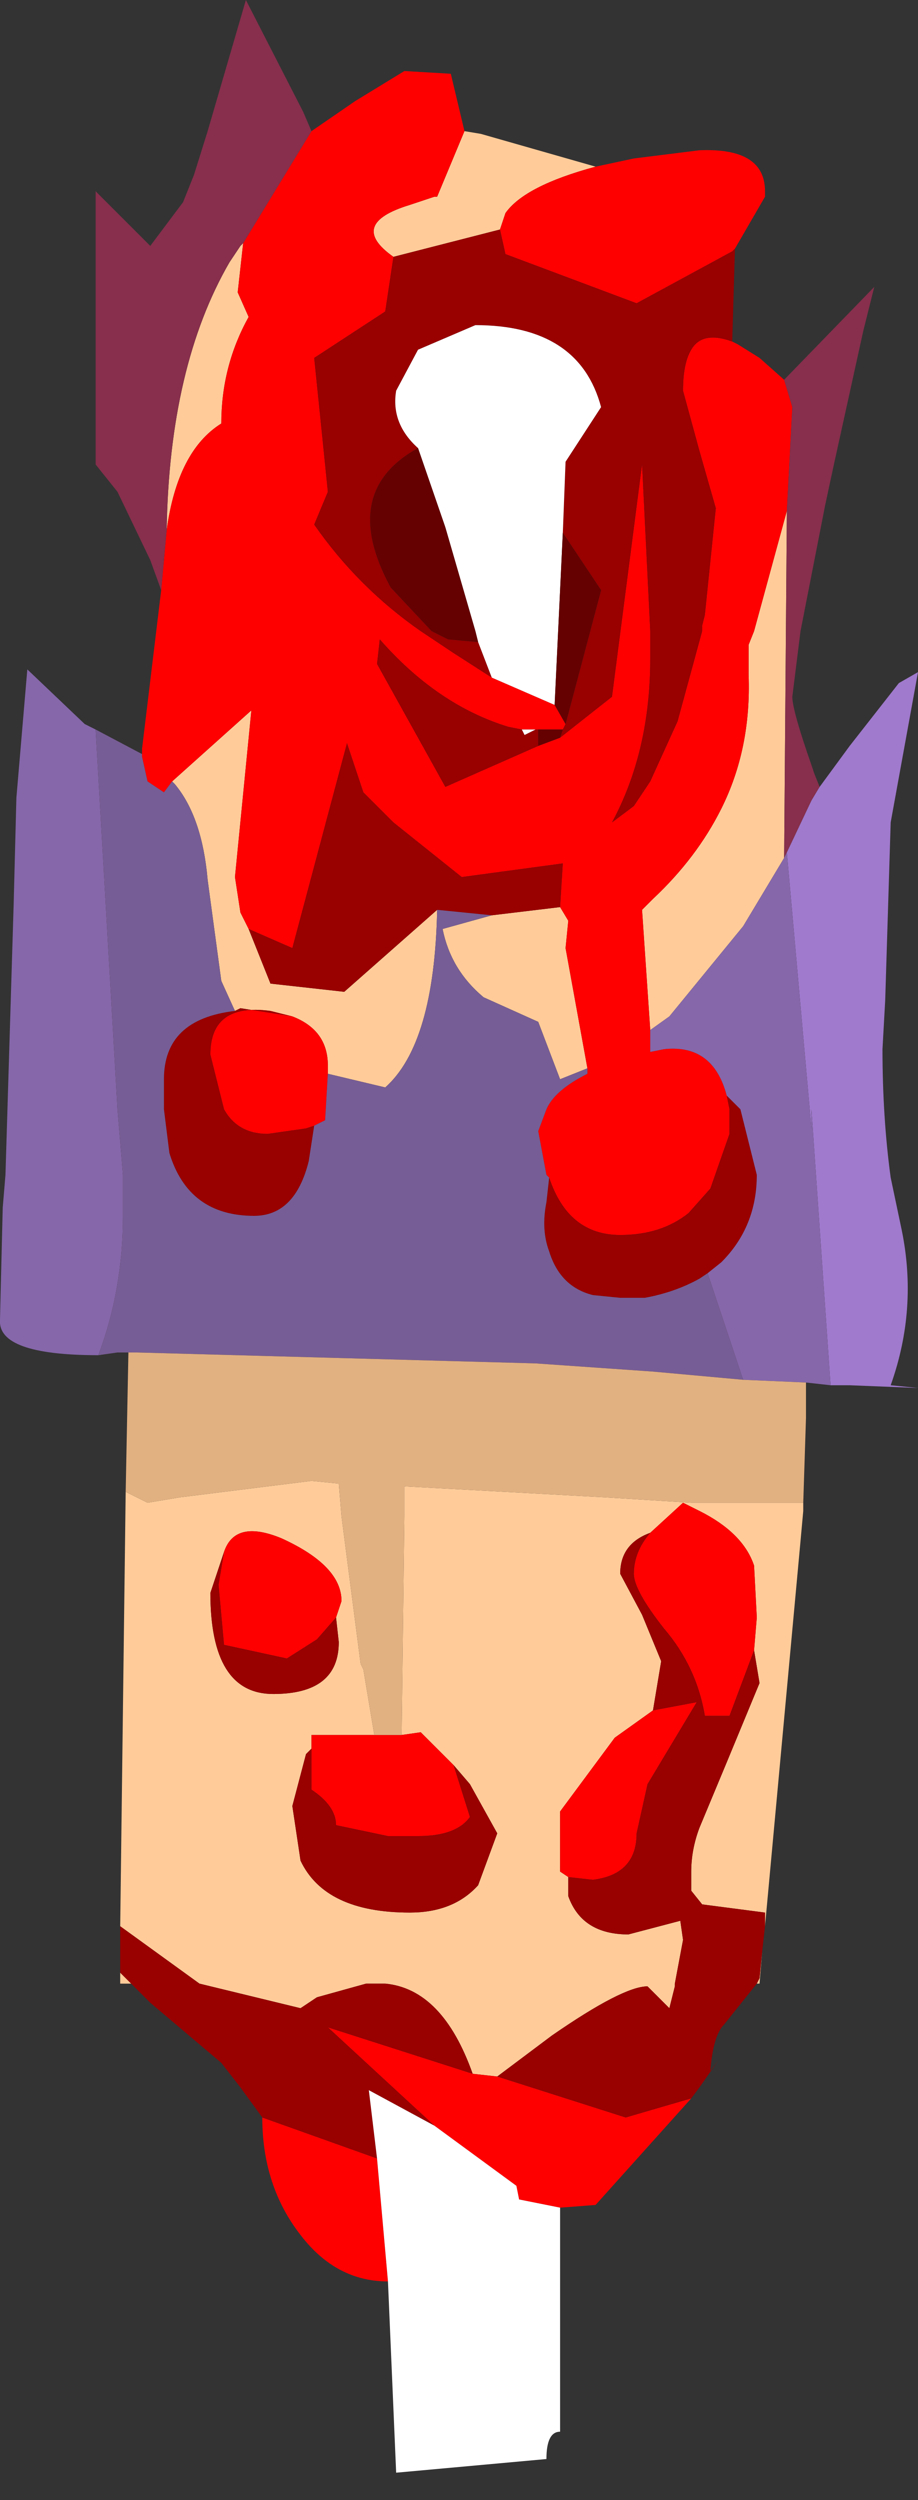 <?xml version="1.0" encoding="UTF-8" standalone="no"?>
<svg xmlns:ffdec="https://www.free-decompiler.com/flash" xmlns:xlink="http://www.w3.org/1999/xlink" ffdec:objectType="frame" height="45.75px" width="16.8px" xmlns="http://www.w3.org/2000/svg">
  <rect width="100%" height="100%" fill="#333333" stroke="none"/>
  <g transform="matrix(1.0, 0.0, 0.0, 1.0, 8.5, 23.75)">
    <use ffdec:characterId="1367" height="45.25" transform="matrix(1.0, 0.0, 0.0, 1.0, -8.5, -23.75)" width="16.8" xlink:href="#shape0"/>
  </g>
  <defs>
    <g id="shape0" transform="matrix(1.0, 0.0, 0.0, 1.0, 8.5, 23.75)">
      <path d="M6.2 3.75 L6.2 3.9 6.15 4.45 5.5 11.5 5.5 11.25 4.35 11.1 4.15 10.85 4.15 10.5 Q4.15 10.1 4.3 9.7 L4.8 8.5 5.4 7.05 5.3 6.45 5.35 5.85 5.3 4.9 Q5.1 4.3 4.3 3.9 L4.0 3.75 3.4 4.3 Q2.85 4.5 2.85 5.05 L3.25 5.8 3.6 6.65 3.45 7.55 2.75 8.05 1.75 9.4 1.75 10.5 1.9 10.6 1.9 10.95 Q2.15 11.65 3.0 11.65 L3.95 11.4 4.0 11.75 3.85 12.55 3.85 12.6 3.75 13.0 3.35 12.6 Q2.9 12.6 1.6 13.5 L0.6 14.25 0.15 14.2 Q-0.4 12.65 -1.45 12.55 L-1.8 12.55 -2.7 12.8 -3.0 13.0 -4.85 12.55 -6.3 11.5 -6.2 3.55 -5.8 3.75 -5.2 3.65 -2.8 3.35 -2.3 3.4 -2.25 4.0 -1.9 6.7 -1.85 6.8 -1.65 8.0 -2.8 8.0 -2.8 8.25 -2.9 8.35 -3.15 9.3 -3.0 10.3 Q-2.55 11.25 -1.0 11.25 -0.2 11.25 0.25 10.75 L0.6 9.8 0.1 8.9 -0.2 8.55 -0.8 7.95 -1.15 8.0 -1.1 4.0 -1.1 3.45 2.55 3.65 4.15 3.75 6.2 3.75 M5.45 11.95 L5.4 12.55 5.35 12.55 5.4 12.45 5.45 11.95 M-6.1 12.55 L-6.3 12.55 -6.3 12.35 -6.1 12.55 M0.0 -21.35 L0.3 -21.3 2.4 -20.7 Q1.1 -20.35 0.75 -19.85 L0.65 -19.55 -1.3 -19.05 Q-2.15 -19.65 -1.0 -20.0 L-0.55 -20.15 -0.5 -20.15 0.0 -21.35 M5.9 -14.4 L5.85 -8.05 5.1 -6.8 3.75 -5.15 3.4 -4.9 3.25 -7.1 3.45 -7.3 Q4.25 -8.05 4.7 -8.95 5.25 -10.05 5.2 -11.4 L5.2 -11.95 5.3 -12.2 5.9 -14.4 M-3.95 -6.75 L-3.55 -5.75 -2.2 -5.6 -0.5 -7.1 Q-0.55 -4.65 -1.45 -3.85 L-2.5 -4.1 -2.5 -4.25 Q-2.5 -4.9 -3.15 -5.15 L-4.1 -5.3 -4.2 -5.25 -4.45 -5.8 -4.7 -7.65 Q-4.8 -8.8 -5.3 -9.4 L-5.35 -9.45 -3.9 -10.75 -4.2 -7.7 -4.1 -7.05 -3.95 -6.75 M0.5 -7.0 L1.75 -7.15 1.9 -6.9 1.85 -6.4 2.25 -4.2 1.75 -4.0 1.35 -5.05 0.35 -5.5 Q-0.25 -6.0 -0.4 -6.75 L0.5 -7.0 M-5.45 -14.05 Q-5.4 -17.05 -4.3 -18.95 L-4.1 -19.25 -4.05 -19.3 -4.15 -18.4 -3.95 -17.95 Q-4.45 -17.05 -4.45 -16.0 -5.25 -15.5 -5.45 -14.05 M-4.4 4.65 L-4.65 5.4 Q-4.65 7.25 -3.5 7.25 -2.3 7.25 -2.3 6.3 L-2.35 5.85 -2.25 5.55 Q-2.25 4.9 -3.35 4.4 -4.2 4.05 -4.4 4.65" fill="#ffcc99" fill-rule="evenodd" stroke="none"/>
      <path d="M2.4 -20.7 L3.1 -20.85 4.3 -21.0 Q5.5 -21.05 5.5 -20.25 L5.5 -20.15 4.95 -19.2 4.9 -19.15 3.15 -18.2 0.75 -19.1 0.65 -19.55 0.75 -19.85 Q1.1 -20.35 2.4 -20.7 M4.9 -17.5 L5.0 -17.45 5.4 -17.2 5.85 -16.8 6.0 -16.3 5.9 -14.4 5.3 -12.2 5.2 -11.95 5.2 -11.4 Q5.25 -10.05 4.7 -8.95 4.25 -8.05 3.45 -7.3 L3.25 -7.1 3.4 -4.9 3.4 -4.5 3.65 -4.55 Q4.55 -4.65 4.8 -3.7 L4.85 -3.45 4.85 -3.0 4.5 -2.0 4.1 -1.55 Q3.6 -1.15 2.85 -1.15 1.9 -1.15 1.55 -2.2 L1.5 -2.25 1.35 -3.05 1.5 -3.45 Q1.65 -3.8 2.25 -4.1 L2.25 -4.2 1.85 -6.4 1.9 -6.9 1.75 -7.15 1.8 -7.95 -0.05 -7.7 -1.3 -8.7 -1.85 -9.25 -2.15 -10.15 -3.15 -6.4 -3.95 -6.75 -4.1 -7.05 -4.2 -7.7 -3.9 -10.75 -5.35 -9.45 -5.5 -9.25 -5.8 -9.45 -5.9 -9.9 -5.9 -10.05 -5.55 -12.95 -5.45 -14.05 Q-5.25 -15.5 -4.45 -16.0 -4.45 -17.05 -3.95 -17.95 L-4.15 -18.4 -4.05 -19.3 -2.8 -21.35 -2.0 -21.9 -1.1 -22.45 -0.25 -22.4 0.0 -21.35 -0.5 -20.15 -0.55 -20.15 -1.0 -20.0 Q-2.15 -19.65 -1.3 -19.05 L-1.45 -18.05 -2.75 -17.2 -2.5 -14.75 -2.75 -14.15 Q-1.95 -13.0 -0.8 -12.2 L-0.2 -11.8 0.5 -11.35 1.65 -10.85 1.85 -10.5 1.8 -10.4 1.35 -10.4 1.3 -10.4 1.05 -10.4 0.8 -10.45 Q-0.5 -10.85 -1.55 -12.05 L-1.6 -11.6 -0.35 -9.35 1.35 -10.1 1.75 -10.25 2.7 -11.0 3.25 -15.25 3.4 -12.2 3.4 -11.7 Q3.4 -10.0 2.7 -8.7 L3.1 -9.0 3.4 -9.45 3.9 -10.55 4.35 -12.2 4.35 -12.3 4.4 -12.5 4.6 -14.45 4.3 -15.5 4.0 -16.6 Q4.0 -17.1 4.15 -17.35 4.35 -17.7 4.9 -17.5 M4.15 14.65 L2.4 16.6 1.75 16.65 1.0 16.5 0.95 16.25 -0.55 15.15 -2.5 13.35 0.15 14.2 0.6 14.25 2.95 15.0 4.15 14.65 M-1.4 18.0 Q-2.35 18.0 -3.0 17.15 -3.7 16.25 -3.7 15.0 L-1.6 15.75 -1.4 18.0 M3.4 4.3 L4.0 3.75 4.3 3.9 Q5.1 4.3 5.3 4.9 L5.35 5.85 5.3 6.45 4.85 7.65 4.4 7.65 Q4.25 6.75 3.65 6.05 3.1 5.35 3.1 5.05 3.1 4.65 3.4 4.3 M3.45 7.55 L4.25 7.4 3.35 8.9 3.15 9.8 Q3.15 10.55 2.35 10.65 L1.9 10.6 1.75 10.5 1.75 9.4 2.75 8.05 3.45 7.55 M-2.8 8.25 L-2.8 8.0 -1.65 8.0 -1.15 8.0 -0.8 7.95 -0.2 8.55 0.1 9.5 Q-0.15 9.85 -0.85 9.85 L-1.2 9.85 -1.4 9.85 -2.35 9.65 Q-2.35 9.3 -2.8 9.0 L-2.8 8.25 M-3.15 -5.15 Q-2.5 -4.9 -2.5 -4.25 L-2.5 -4.1 -2.55 -3.25 -2.75 -3.15 -2.9 -3.1 -3.6 -3.0 Q-4.15 -3.0 -4.4 -3.45 L-4.65 -4.45 Q-4.65 -5.4 -3.55 -5.25 L-3.15 -5.15 M-2.35 5.85 L-2.7 6.25 -3.25 6.6 -4.4 6.35 -4.5 5.25 -4.4 4.65 Q-4.2 4.05 -3.35 4.4 -2.25 4.9 -2.25 5.55 L-2.35 5.85" fill="#ff0000" fill-rule="evenodd" stroke="none"/>
      <path d="M4.95 -19.2 L4.9 -17.5 Q4.35 -17.7 4.15 -17.35 4.0 -17.1 4.0 -16.6 L4.3 -15.5 4.6 -14.45 4.4 -12.5 4.35 -12.3 4.35 -12.2 3.9 -10.55 3.4 -9.45 3.1 -9.0 2.7 -8.7 Q3.4 -10.0 3.4 -11.7 L3.4 -12.2 3.25 -15.25 2.7 -11.0 1.75 -10.25 1.8 -10.4 1.85 -10.5 2.5 -12.95 1.8 -14.0 1.85 -15.3 2.5 -16.3 Q2.1 -17.8 0.2 -17.8 L-0.85 -17.35 -1.25 -16.6 Q-1.35 -16.0 -0.85 -15.55 -2.3 -14.75 -1.35 -13.0 L-0.6 -12.2 -0.3 -12.05 0.25 -12.0 0.5 -11.35 -0.2 -11.8 -0.8 -12.2 Q-1.95 -13.0 -2.75 -14.15 L-2.5 -14.75 -2.75 -17.2 -1.45 -18.05 -1.3 -19.05 0.65 -19.55 0.75 -19.1 3.15 -18.2 4.9 -19.15 4.95 -19.2 M5.5 11.5 L5.45 11.95 5.4 12.45 5.35 12.55 4.75 13.3 Q4.55 13.5 4.5 14.15 L4.65 13.95 4.3 14.45 4.15 14.65 2.95 15.0 0.6 14.25 1.6 13.5 Q2.9 12.6 3.35 12.6 L3.75 13.0 3.85 12.6 3.85 12.55 4.0 11.75 3.95 11.4 3.0 11.65 Q2.15 11.65 1.9 10.95 L1.9 10.6 2.35 10.65 Q3.15 10.55 3.15 9.8 L3.35 8.9 4.25 7.4 3.45 7.55 3.6 6.65 3.25 5.8 2.85 5.05 Q2.85 4.5 3.4 4.3 3.1 4.65 3.1 5.05 3.1 5.35 3.65 6.05 4.25 6.75 4.4 7.65 L4.85 7.65 5.3 6.45 5.4 7.05 4.8 8.5 4.3 9.7 Q4.15 10.1 4.15 10.5 L4.15 10.85 4.35 11.1 5.5 11.25 5.5 11.5 M-3.7 15.0 L-4.1 14.45 -4.45 14.0 -5.75 12.9 -6.1 12.55 -6.3 12.35 -6.3 11.5 -4.85 12.55 -3.0 13.0 -2.7 12.8 -1.8 12.55 -1.45 12.55 Q-0.4 12.65 0.15 14.2 L-2.5 13.35 -0.55 15.15 -1.75 14.5 -1.6 15.75 -3.7 15.0 M1.35 -10.1 L-0.35 -9.35 -1.6 -11.6 -1.55 -12.05 Q-0.5 -10.85 0.8 -10.45 L1.05 -10.4 1.1 -10.3 1.3 -10.4 1.35 -10.4 1.35 -10.1 M-3.95 -6.75 L-3.15 -6.4 -2.15 -10.15 -1.85 -9.25 -1.3 -8.7 -0.05 -7.7 1.8 -7.95 1.75 -7.15 0.5 -7.0 -0.5 -7.1 -2.2 -5.6 -3.55 -5.75 -3.95 -6.75 M1.55 -2.2 Q1.9 -1.15 2.85 -1.15 3.6 -1.15 4.1 -1.55 L4.5 -2.0 4.85 -3.0 4.85 -3.45 4.8 -3.7 5.05 -3.45 5.35 -2.25 Q5.35 -1.3 4.7 -0.65 L4.45 -0.45 4.3 -0.35 Q3.85 -0.1 3.3 0.0 L2.85 0.0 2.35 -0.05 Q1.75 -0.2 1.55 -0.85 1.4 -1.25 1.5 -1.75 L1.55 -2.2 M-0.2 8.55 L0.1 8.9 0.6 9.8 0.25 10.75 Q-0.2 11.25 -1.0 11.25 -2.55 11.25 -3.0 10.3 L-3.15 9.3 -2.9 8.35 -2.8 8.25 -2.8 9.0 Q-2.35 9.3 -2.35 9.65 L-1.4 9.85 -1.2 9.85 -0.85 9.85 Q-0.15 9.85 0.1 9.5 L-0.2 8.55 M-4.2 -5.25 L-4.1 -5.3 -3.15 -5.15 -3.55 -5.25 Q-4.65 -5.4 -4.65 -4.45 L-4.4 -3.45 Q-4.15 -3.0 -3.6 -3.0 L-2.9 -3.1 -2.75 -3.15 -2.85 -2.5 Q-3.1 -1.5 -3.85 -1.5 -5.05 -1.5 -5.4 -2.65 L-5.5 -3.45 -5.5 -4.0 Q-5.5 -5.1 -4.2 -5.25 M-2.35 5.85 L-2.3 6.3 Q-2.3 7.25 -3.5 7.25 -4.65 7.25 -4.65 5.4 L-4.4 4.65 -4.5 5.25 -4.4 6.35 -3.25 6.6 -2.7 6.25 -2.35 5.85" fill="#990000" fill-rule="evenodd" stroke="none"/>
      <path d="M1.75 16.65 L1.75 20.75 Q1.5 20.75 1.5 21.25 L-1.25 21.5 -1.4 18.0 -1.6 15.75 -1.75 14.5 -0.55 15.15 0.95 16.25 1.0 16.5 1.75 16.65 M-0.85 -15.55 Q-1.35 -16.0 -1.25 -16.6 L-0.85 -17.35 0.2 -17.8 Q2.1 -17.8 2.5 -16.3 L1.85 -15.3 1.8 -14.0 1.65 -10.85 0.5 -11.35 0.25 -12.0 0.2 -12.2 -0.35 -14.1 -0.85 -15.55 M1.05 -10.4 L1.3 -10.4 1.1 -10.3 1.05 -10.4" fill="#ffffff" fill-rule="evenodd" stroke="none"/>
      <path d="M1.8 -14.0 L2.5 -12.95 1.85 -10.5 1.65 -10.85 1.8 -14.0 M1.8 -10.4 L1.75 -10.25 1.35 -10.1 1.35 -10.4 1.8 -10.4 M0.25 -12.0 L-0.3 -12.05 -0.6 -12.2 -1.35 -13.0 Q-2.3 -14.75 -0.85 -15.55 L-0.35 -14.1 0.2 -12.2 0.25 -12.0" fill="#650101" fill-rule="evenodd" stroke="none"/>
      <path d="M5.85 -16.8 L7.5 -18.5 7.3 -17.7 6.75 -15.2 6.6 -14.5 6.15 -12.2 6.0 -11.0 Q6.0 -10.75 6.35 -9.75 L6.4 -9.6 6.5 -9.35 6.35 -9.1 5.9 -8.15 5.85 -8.05 5.9 -14.4 6.0 -16.3 5.85 -16.8 M-5.55 -12.95 L-5.75 -13.5 -6.35 -14.75 -6.75 -15.25 -6.75 -20.25 -5.75 -19.25 -5.15 -20.05 -4.95 -20.55 -4.7 -21.35 -4.0 -23.75 -2.95 -21.7 -2.8 -21.35 -4.05 -19.3 -4.1 -19.25 -4.3 -18.95 Q-5.4 -17.05 -5.45 -14.05 L-5.55 -12.95" fill="#872f4c" fill-rule="evenodd" stroke="none"/>
      <path d="M6.5 -9.35 L7.05 -10.1 7.95 -11.25 8.3 -11.45 7.8 -8.7 7.7 -5.45 7.65 -4.55 Q7.65 -3.3 7.8 -2.2 L8.0 -1.25 Q8.3 0.2 7.8 1.6 L8.3 1.65 7.05 1.6 6.7 1.6 6.35 -3.45 6.35 -3.1 5.9 -8.15 6.35 -9.1 6.5 -9.35" fill="#a07acd" fill-rule="evenodd" stroke="none"/>
      <path d="M6.7 1.6 L6.25 1.55 5.1 1.5 4.45 -0.45 4.7 -0.65 Q5.35 -1.3 5.35 -2.25 L5.05 -3.45 4.8 -3.7 Q4.55 -4.65 3.65 -4.55 L3.4 -4.5 3.4 -4.9 3.75 -5.15 5.1 -6.8 5.85 -8.05 5.9 -8.15 6.35 -3.1 6.35 -3.45 6.7 1.6 M-6.7 1.05 Q-8.55 1.05 -8.5 0.4 L-8.45 -1.65 -8.4 -2.25 -8.25 -7.2 -8.2 -9.15 -8.0 -11.5 -6.95 -10.5 -6.85 -10.45 -6.75 -10.4 -6.35 -3.45 -6.25 -2.25 -6.25 -1.5 Q-6.25 -0.15 -6.7 1.05" fill="#8667aa" fill-rule="evenodd" stroke="none"/>
      <path d="M-6.15 1.0 L-6.35 1.0 -6.7 1.05 Q-6.25 -0.15 -6.25 -1.5 L-6.25 -2.25 -6.35 -3.45 -6.75 -10.4 -5.9 -9.95 -5.9 -9.9 -5.8 -9.45 -5.5 -9.25 -5.35 -9.45 -5.3 -9.4 Q-4.8 -8.8 -4.7 -7.65 L-4.45 -5.8 -4.2 -5.25 Q-5.5 -5.1 -5.5 -4.0 L-5.5 -3.45 -5.4 -2.65 Q-5.05 -1.5 -3.85 -1.5 -3.1 -1.5 -2.85 -2.5 L-2.75 -3.15 -2.55 -3.25 -2.5 -4.1 -1.45 -3.85 Q-0.55 -4.65 -0.5 -7.1 L0.5 -7.0 -0.4 -6.75 Q-0.25 -6.0 0.35 -5.5 L1.35 -5.05 1.75 -4.0 2.25 -4.2 2.25 -4.1 Q1.65 -3.8 1.5 -3.45 L1.35 -3.05 1.5 -2.25 1.55 -2.2 1.5 -1.75 Q1.4 -1.25 1.55 -0.85 1.75 -0.2 2.35 -0.05 L2.85 0.0 3.3 0.0 Q3.85 -0.1 4.3 -0.35 L4.45 -0.45 5.1 1.5 3.45 1.35 1.3 1.2 -6.0 1.0 -6.15 1.0" fill="#775d95" fill-rule="evenodd" stroke="none"/>
      <path d="M6.25 1.55 L6.25 2.2 6.2 3.75 4.15 3.75 2.55 3.65 -1.1 3.45 -1.1 4.0 -1.15 8.0 -1.65 8.0 -1.85 6.8 -1.9 6.7 -2.25 4.0 -2.3 3.4 -2.8 3.35 -5.2 3.65 -5.8 3.75 -6.2 3.55 -6.15 1.0 -6.0 1.0 1.3 1.2 3.45 1.35 5.1 1.5 6.25 1.55" fill="#e2b181" fill-rule="evenodd" stroke="none"/>
    </g>
  </defs>
</svg>
